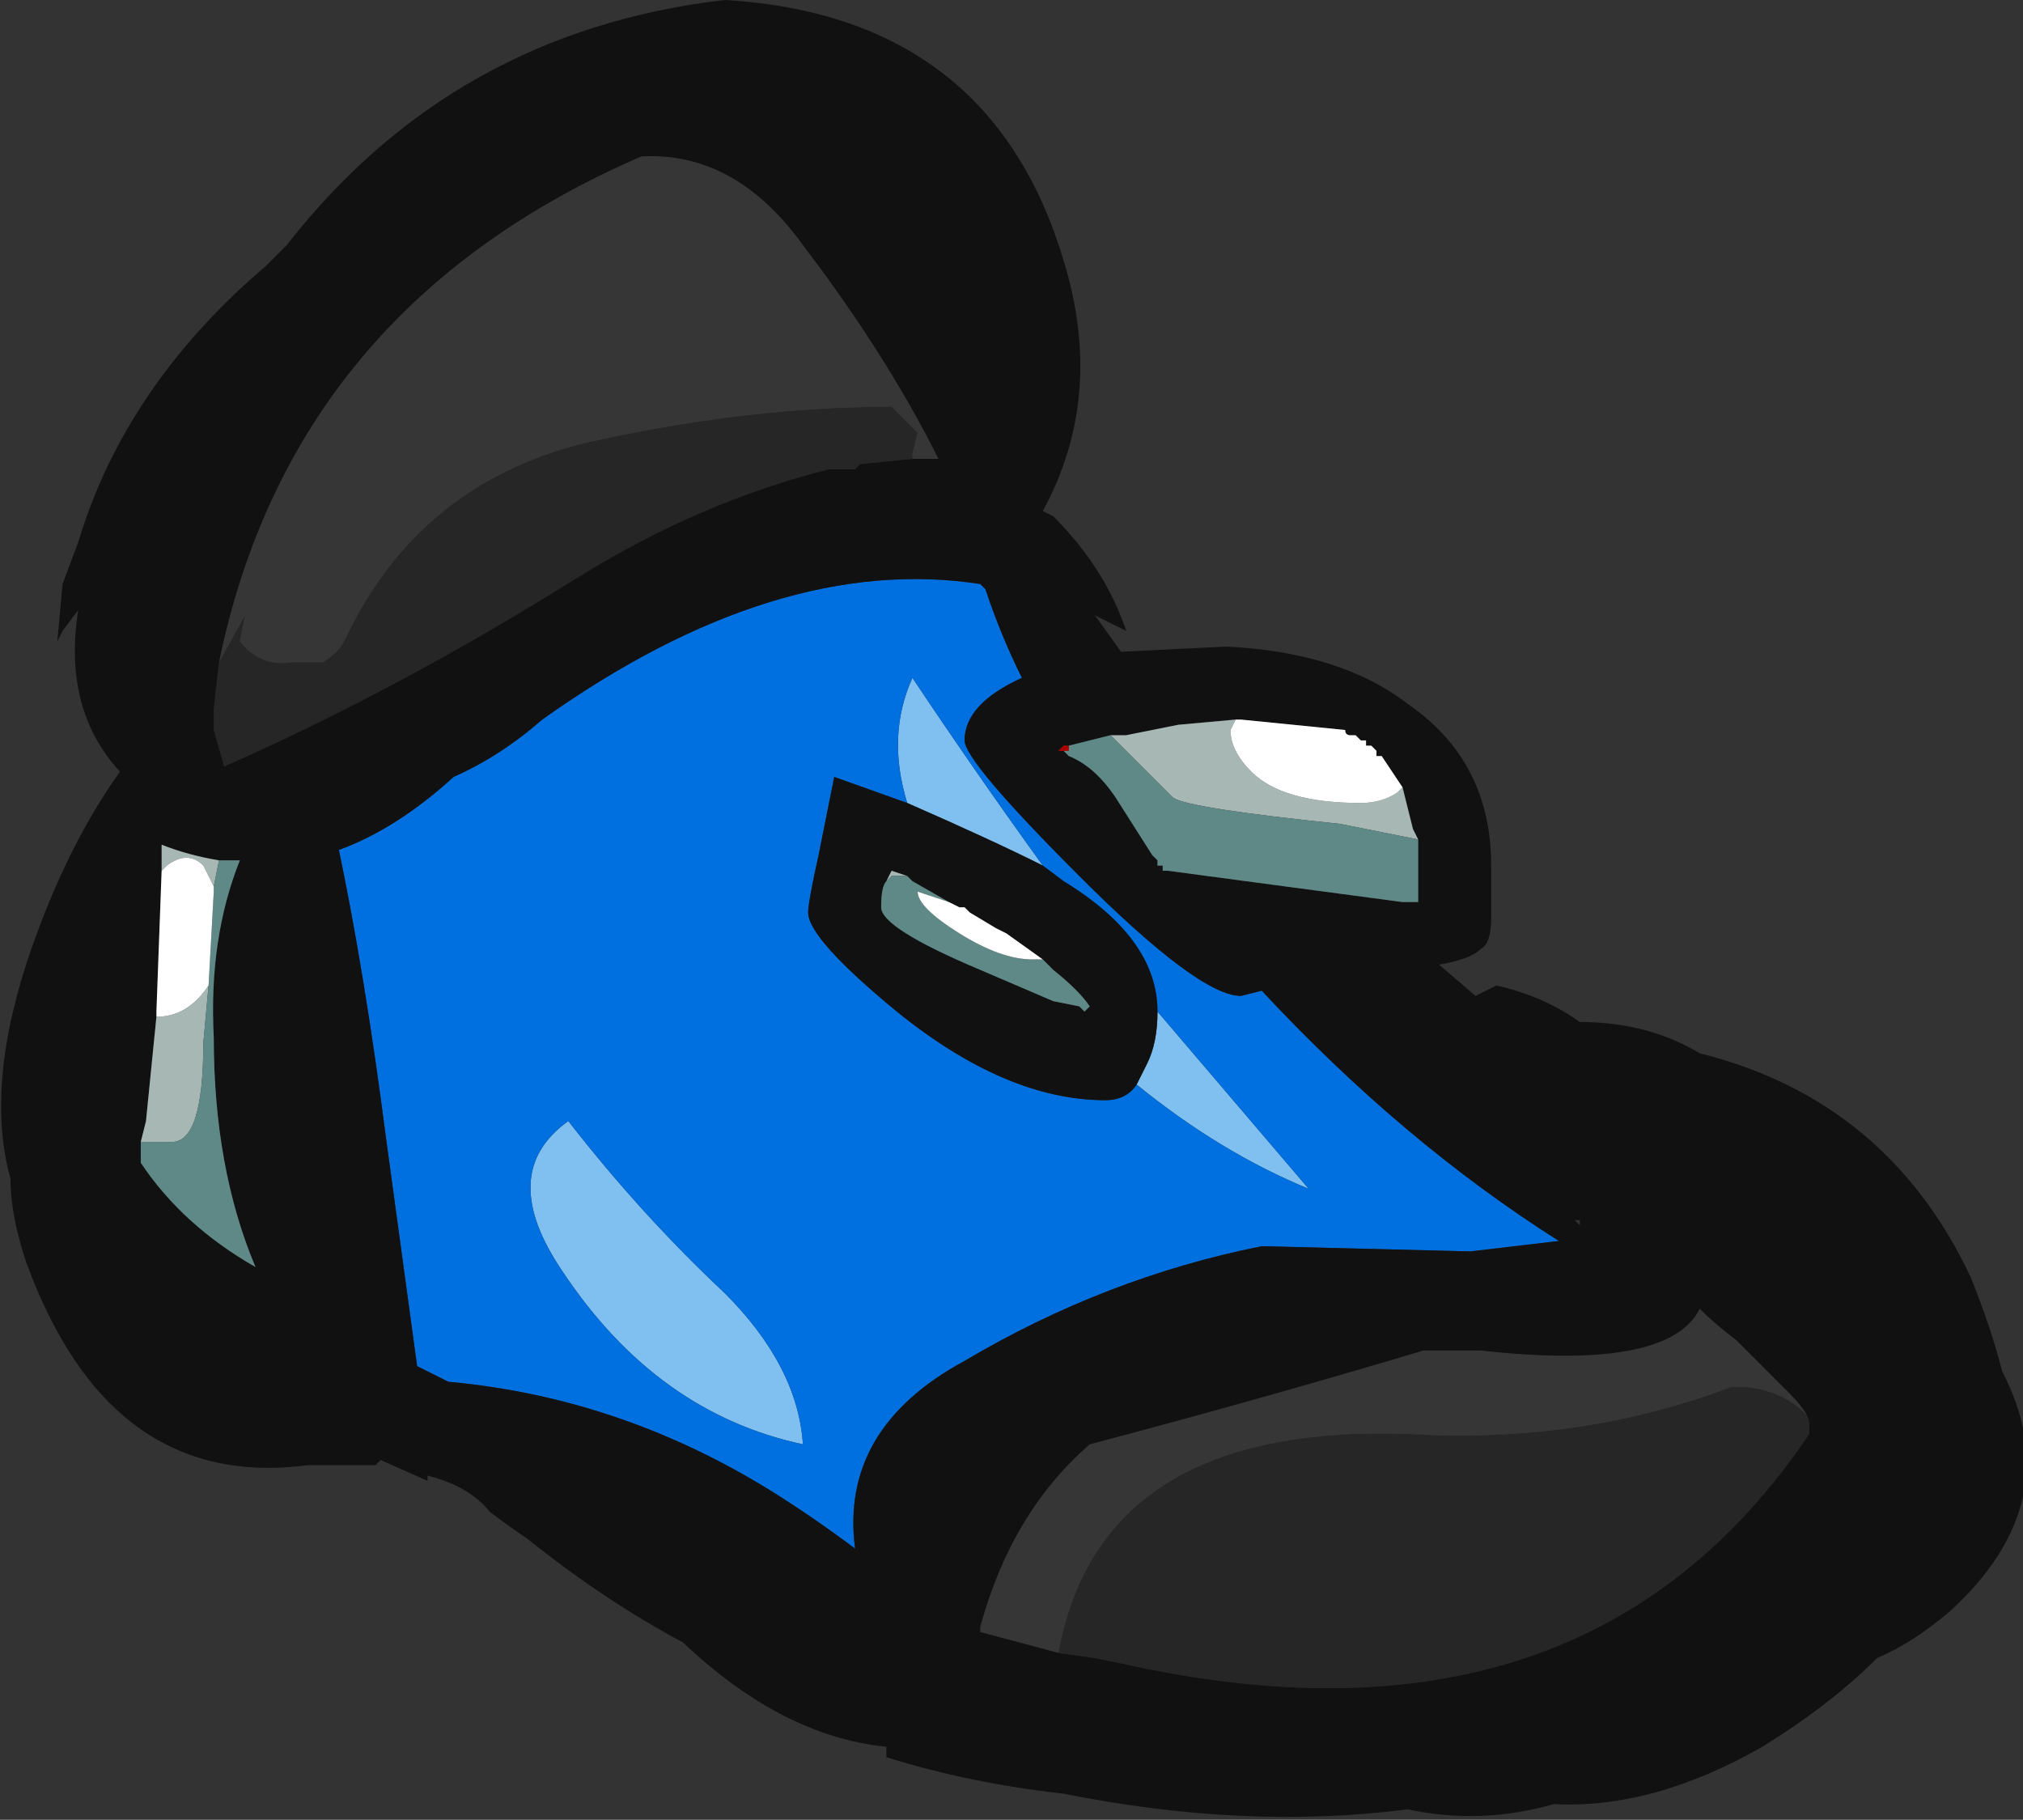 <?xml version="1.0" encoding="UTF-8" standalone="no"?>
<svg xmlns:ffdec="https://www.free-decompiler.com/flash" xmlns:xlink="http://www.w3.org/1999/xlink" ffdec:objectType="frame" height="122.15px" width="135.8px" xmlns="http://www.w3.org/2000/svg">
  <rect width="100%" height="100%" fill="#333333" stroke="none"/>
  <g transform="matrix(1.0, 0.0, 0.0, 1.0, 12.95, 62.3)">
    <use ffdec:characterId="913" height="17.45" transform="matrix(7.0, 0.0, 0.0, 7.0, -12.95, -62.3)" width="19.4" xlink:href="#shape0"/>
  </g>
  <defs>
    <g id="shape0" transform="matrix(1.0, 0.0, 0.0, 1.0, 1.85, 8.9)">
      <path d="M6.85 -1.2 Q6.65 -1.85 6.9 -2.4 7.5 -1.5 8.15 -0.6 7.65 -0.85 6.85 -1.2 M9.25 0.8 L10.7 2.5 Q9.85 2.15 9.05 1.5 L9.15 1.3 Q9.25 1.1 9.25 0.8 M3.6 1.85 Q4.3 2.75 5.1 3.5 5.8 4.2 5.85 4.95 4.45 4.65 3.55 3.3 2.9 2.35 3.6 1.85" fill="#80c0f0" fill-rule="evenodd" stroke="none"/>
      <path d="M6.85 -1.2 L6.15 -1.45 6.0 -0.7 Q5.9 -0.25 5.9 -0.15 5.9 0.1 6.75 0.8 7.8 1.65 8.75 1.65 8.95 1.65 9.05 1.5 9.85 2.15 10.7 2.5 L9.25 0.8 Q9.25 0.1 8.35 -0.45 L8.15 -0.6 Q7.5 -1.5 6.9 -2.4 6.65 -1.85 6.85 -1.2 M1.4 -0.75 Q1.95 -0.95 2.5 -1.45 2.95 -1.65 3.35 -2.0 5.6 -3.6 7.55 -3.3 L7.6 -3.25 Q7.75 -2.8 7.95 -2.4 7.4 -2.15 7.4 -1.8 7.4 -1.6 8.5 -0.5 9.65 0.65 10.05 0.65 L10.25 0.6 Q11.6 2.05 13.1 3.0 L12.25 3.1 10.25 3.05 Q8.75 3.35 7.4 4.15 6.2 4.8 6.35 5.95 5.95 5.65 5.55 5.4 4.1 4.5 2.45 4.35 L2.15 4.2 1.85 2.0 Q1.65 0.45 1.4 -0.75 M3.6 1.85 Q2.9 2.35 3.55 3.3 4.45 4.65 5.85 4.95 5.8 4.2 5.1 3.5 4.3 2.75 3.6 1.85" fill="#0070e0" fill-rule="evenodd" stroke="none"/>
      <path d="M6.9 -4.5 L6.4 -4.45 6.35 -4.4 6.1 -4.4 Q4.9 -4.1 3.75 -3.4 2.0 -2.3 0.3 -1.55 L0.2 -1.9 0.2 -2.1 0.25 -2.55 0.5 -3.0 0.45 -2.75 Q0.65 -2.5 0.95 -2.55 L1.25 -2.55 Q1.4 -2.65 1.45 -2.75 2.15 -4.25 3.75 -4.65 5.3 -5.0 6.7 -5.0 L6.95 -4.75 6.9 -4.55 6.9 -4.5 M8.3 6.95 Q8.7 4.75 11.65 4.85 13.3 4.95 14.75 4.4 L14.9 4.4 Q15.3 4.45 15.5 4.7 L15.5 4.75 15.5 4.85 Q13.35 8.05 8.9 7.05 L8.65 7.0 8.3 6.95" fill="#262626" fill-rule="evenodd" stroke="none"/>
      <path d="M6.9 -4.5 L6.9 -4.55 6.95 -4.75 6.7 -5.0 Q5.3 -5.0 3.75 -4.65 2.15 -4.25 1.45 -2.75 1.4 -2.65 1.25 -2.55 L0.95 -2.55 Q0.65 -2.5 0.45 -2.75 L0.5 -3.0 0.25 -2.55 Q0.95 -5.95 4.3 -7.4 5.2 -7.45 5.85 -6.55 L6.0 -6.35 Q6.7 -5.4 7.15 -4.5 L6.9 -4.5 M8.3 6.95 L7.55 6.75 7.55 6.7 Q7.85 5.6 8.6 4.95 10.3 4.5 11.8 4.05 L12.35 4.05 Q14.15 4.25 14.45 3.65 14.6 3.8 14.8 3.95 L15.3 4.45 Q15.5 4.65 15.5 4.75 L15.5 4.7 Q15.3 4.45 14.9 4.4 L14.75 4.4 Q13.3 4.95 11.65 4.85 8.7 4.75 8.3 6.95" fill="#363636" fill-rule="evenodd" stroke="none"/>
      <path d="M0.9 -6.55 Q2.5 -8.6 5.1 -8.9 7.65 -8.75 8.35 -6.4 8.75 -5.1 8.15 -4.0 L8.25 -3.95 Q8.75 -3.45 8.95 -2.85 L8.65 -3.0 8.9 -2.65 9.9 -2.7 Q11.0 -2.65 11.65 -2.15 12.45 -1.6 12.45 -0.6 L12.45 -0.1 Q12.45 0.15 12.35 0.2 12.25 0.3 11.95 0.35 L12.3 0.65 12.5 0.55 Q12.95 0.65 13.3 0.9 13.95 0.9 14.45 1.2 16.25 1.65 17.05 3.35 17.25 3.85 17.35 4.25 18.0 5.5 16.85 6.55 16.5 6.85 16.15 7.0 15.7 7.45 15.05 7.85 14.0 8.45 13.05 8.4 12.35 8.6 11.65 8.45 10.1 8.65 8.35 8.3 7.45 8.2 6.65 7.95 L6.65 7.85 Q5.65 7.75 4.7 6.85 3.95 6.45 3.2 5.85 3.05 5.75 2.85 5.6 2.65 5.35 2.25 5.25 L2.25 5.3 1.8 5.1 1.75 5.15 1.1 5.15 Q-0.8 5.4 -1.6 3.2 -1.75 2.75 -1.75 2.4 -2.0 1.5 -1.55 0.2 -1.2 -0.8 -0.7 -1.5 -1.25 -2.1 -1.1 -3.05 L-1.25 -2.85 -1.3 -2.75 -1.25 -3.3 -1.1 -3.7 Q-0.65 -5.2 0.7 -6.35 L0.9 -6.55 M0.25 -2.55 L0.2 -2.1 0.2 -1.9 0.3 -1.55 Q2.0 -2.3 3.75 -3.4 4.9 -4.1 6.1 -4.4 L6.35 -4.4 6.4 -4.45 6.9 -4.5 7.15 -4.5 Q6.7 -5.4 6.0 -6.35 L5.85 -6.55 Q5.2 -7.45 4.3 -7.4 0.95 -5.95 0.25 -2.55 M-0.5 2.05 L-0.5 2.25 Q-0.1 2.85 0.6 3.25 0.2 2.3 0.2 1.05 0.15 0.1 0.45 -0.65 L0.25 -0.65 Q-0.05 -0.7 -0.3 -0.8 L-0.3 -0.55 -0.35 0.8 -0.35 0.85 -0.45 1.85 -0.5 2.05 M1.4 -0.75 Q1.65 0.45 1.85 2.0 L2.15 4.2 2.45 4.35 Q4.1 4.5 5.55 5.4 5.95 5.65 6.35 5.95 6.2 4.8 7.4 4.15 8.75 3.35 10.25 3.05 L12.25 3.1 13.1 3.0 Q11.6 2.05 10.25 0.6 L10.05 0.65 Q9.65 0.65 8.5 -0.5 7.4 -1.6 7.4 -1.8 7.4 -2.15 7.95 -2.4 7.75 -2.8 7.6 -3.25 L7.55 -3.3 Q5.6 -3.6 3.35 -2.0 2.95 -1.65 2.5 -1.45 1.95 -0.95 1.4 -0.75 M9.05 1.5 Q8.95 1.65 8.75 1.65 7.8 1.65 6.75 0.8 5.9 0.1 5.9 -0.15 5.9 -0.25 6.0 -0.7 L6.15 -1.45 6.85 -1.2 Q7.65 -0.85 8.15 -0.6 L8.35 -0.45 Q9.25 0.1 9.25 0.8 9.25 1.1 9.15 1.3 L9.05 1.5 M6.65 -0.45 Q6.6 -0.4 6.6 -0.2 6.6 0.0 7.55 0.4 L8.25 0.7 8.5 0.75 8.55 0.8 8.6 0.75 Q8.5 0.6 8.25 0.4 L8.15 0.3 7.8 0.05 7.7 0.0 7.45 -0.15 7.4 -0.2 7.35 -0.2 7.25 -0.25 6.9 -0.45 6.85 -0.5 6.7 -0.55 6.65 -0.45 M8.8 -1.85 L8.4 -1.75 8.35 -1.75 8.3 -1.7 8.35 -1.7 8.4 -1.65 Q8.65 -1.55 8.85 -1.25 L9.2 -0.7 9.25 -0.65 9.25 -0.6 9.3 -0.6 9.3 -0.55 9.35 -0.55 11.6 -0.25 11.75 -0.25 11.75 -0.3 11.75 -0.85 11.7 -0.95 11.6 -1.35 11.4 -1.65 11.35 -1.65 11.35 -1.7 11.3 -1.75 11.25 -1.75 11.25 -1.8 11.2 -1.8 11.15 -1.85 11.1 -1.85 Q11.05 -1.85 11.05 -1.9 L10.05 -2.0 10.0 -2.0 9.45 -1.95 8.95 -1.85 8.8 -1.85 M13.25 2.8 L13.3 2.85 13.3 2.8 13.25 2.8 M15.5 4.75 Q15.5 4.65 15.3 4.45 L14.8 3.95 Q14.6 3.8 14.45 3.65 14.15 4.25 12.35 4.05 L11.8 4.05 Q10.3 4.5 8.6 4.95 7.85 5.6 7.55 6.7 L7.55 6.75 8.3 6.95 8.65 7.0 8.9 7.05 Q13.35 8.05 15.5 4.85 L15.5 4.75" fill="#111111" fill-rule="evenodd" stroke="none"/>
      <path d="M0.25 -0.65 L0.2 -0.4 0.1 -0.6 Q-0.05 -0.75 -0.25 -0.6 L-0.3 -0.55 -0.3 -0.8 Q-0.05 -0.7 0.25 -0.65 M0.15 0.55 L0.1 1.1 Q0.1 2.05 -0.2 2.05 L-0.5 2.05 -0.45 1.85 -0.35 0.85 Q-0.05 0.85 0.15 0.55 M6.85 -0.5 L6.7 -0.5 6.65 -0.45 6.7 -0.55 6.85 -0.5 M11.75 -0.85 L11.0 -1.0 Q9.55 -1.15 9.4 -1.25 L8.8 -1.85 8.95 -1.85 9.45 -1.95 10.0 -2.0 9.95 -1.9 Q9.95 -1.7 10.15 -1.5 10.45 -1.2 11.2 -1.2 11.4 -1.2 11.55 -1.3 L11.6 -1.35 11.7 -0.95 11.75 -0.85" fill="#a7b7b4" fill-rule="evenodd" stroke="none"/>
      <path d="M8.4 -1.75 L8.4 -1.7 8.35 -1.7 8.3 -1.7 8.35 -1.75 8.4 -1.75 M11.6 -0.25 L11.75 -0.25 11.75 -0.3 11.75 -0.25 11.6 -0.25" fill="#b00000" fill-rule="evenodd" stroke="none"/>
      <path d="M0.25 -0.65 L0.45 -0.65 Q0.15 0.1 0.2 1.05 0.2 2.3 0.6 3.25 -0.1 2.85 -0.5 2.25 L-0.5 2.05 -0.2 2.05 Q0.1 2.05 0.1 1.1 L0.15 0.55 0.2 -0.35 0.2 -0.4 0.25 -0.65 M6.65 -0.45 L6.7 -0.5 6.85 -0.5 6.9 -0.45 7.25 -0.25 6.95 -0.35 Q6.95 -0.2 7.35 0.05 7.75 0.3 8.05 0.3 L8.15 0.3 8.25 0.4 Q8.5 0.6 8.6 0.75 L8.55 0.8 8.5 0.75 8.25 0.7 7.55 0.4 Q6.6 0.0 6.6 -0.2 6.6 -0.4 6.65 -0.45 M8.4 -1.75 L8.8 -1.85 9.4 -1.25 Q9.55 -1.15 11.0 -1.0 L11.75 -0.85 11.75 -0.3 11.75 -0.25 11.6 -0.25 9.35 -0.55 9.3 -0.55 9.3 -0.6 9.25 -0.6 9.25 -0.65 9.2 -0.7 8.85 -1.25 Q8.65 -1.55 8.4 -1.65 L8.35 -1.7 8.4 -1.7 8.4 -1.75" fill="#5f8987" fill-rule="evenodd" stroke="none"/>
      <path d="M0.2 -0.4 L0.2 -0.35 0.15 0.55 Q-0.05 0.85 -0.35 0.85 L-0.35 0.8 -0.3 -0.55 -0.25 -0.6 Q-0.05 -0.75 0.1 -0.6 L0.2 -0.4 M8.15 0.3 L8.05 0.3 Q7.75 0.3 7.35 0.05 6.95 -0.2 6.95 -0.35 L7.25 -0.25 7.35 -0.2 7.4 -0.2 7.45 -0.15 7.7 0.0 7.8 0.05 8.15 0.3 M10.0 -2.0 L10.05 -2.0 11.05 -1.9 Q11.05 -1.85 11.1 -1.85 L11.15 -1.85 11.2 -1.8 11.25 -1.8 11.25 -1.75 11.3 -1.75 11.35 -1.7 11.35 -1.65 11.4 -1.65 11.6 -1.35 11.55 -1.3 Q11.4 -1.2 11.2 -1.2 10.45 -1.2 10.15 -1.5 9.95 -1.7 9.95 -1.9 L10.0 -2.0" fill="#ffffff" fill-rule="evenodd" stroke="none"/>
    </g>
  </defs>
</svg>
